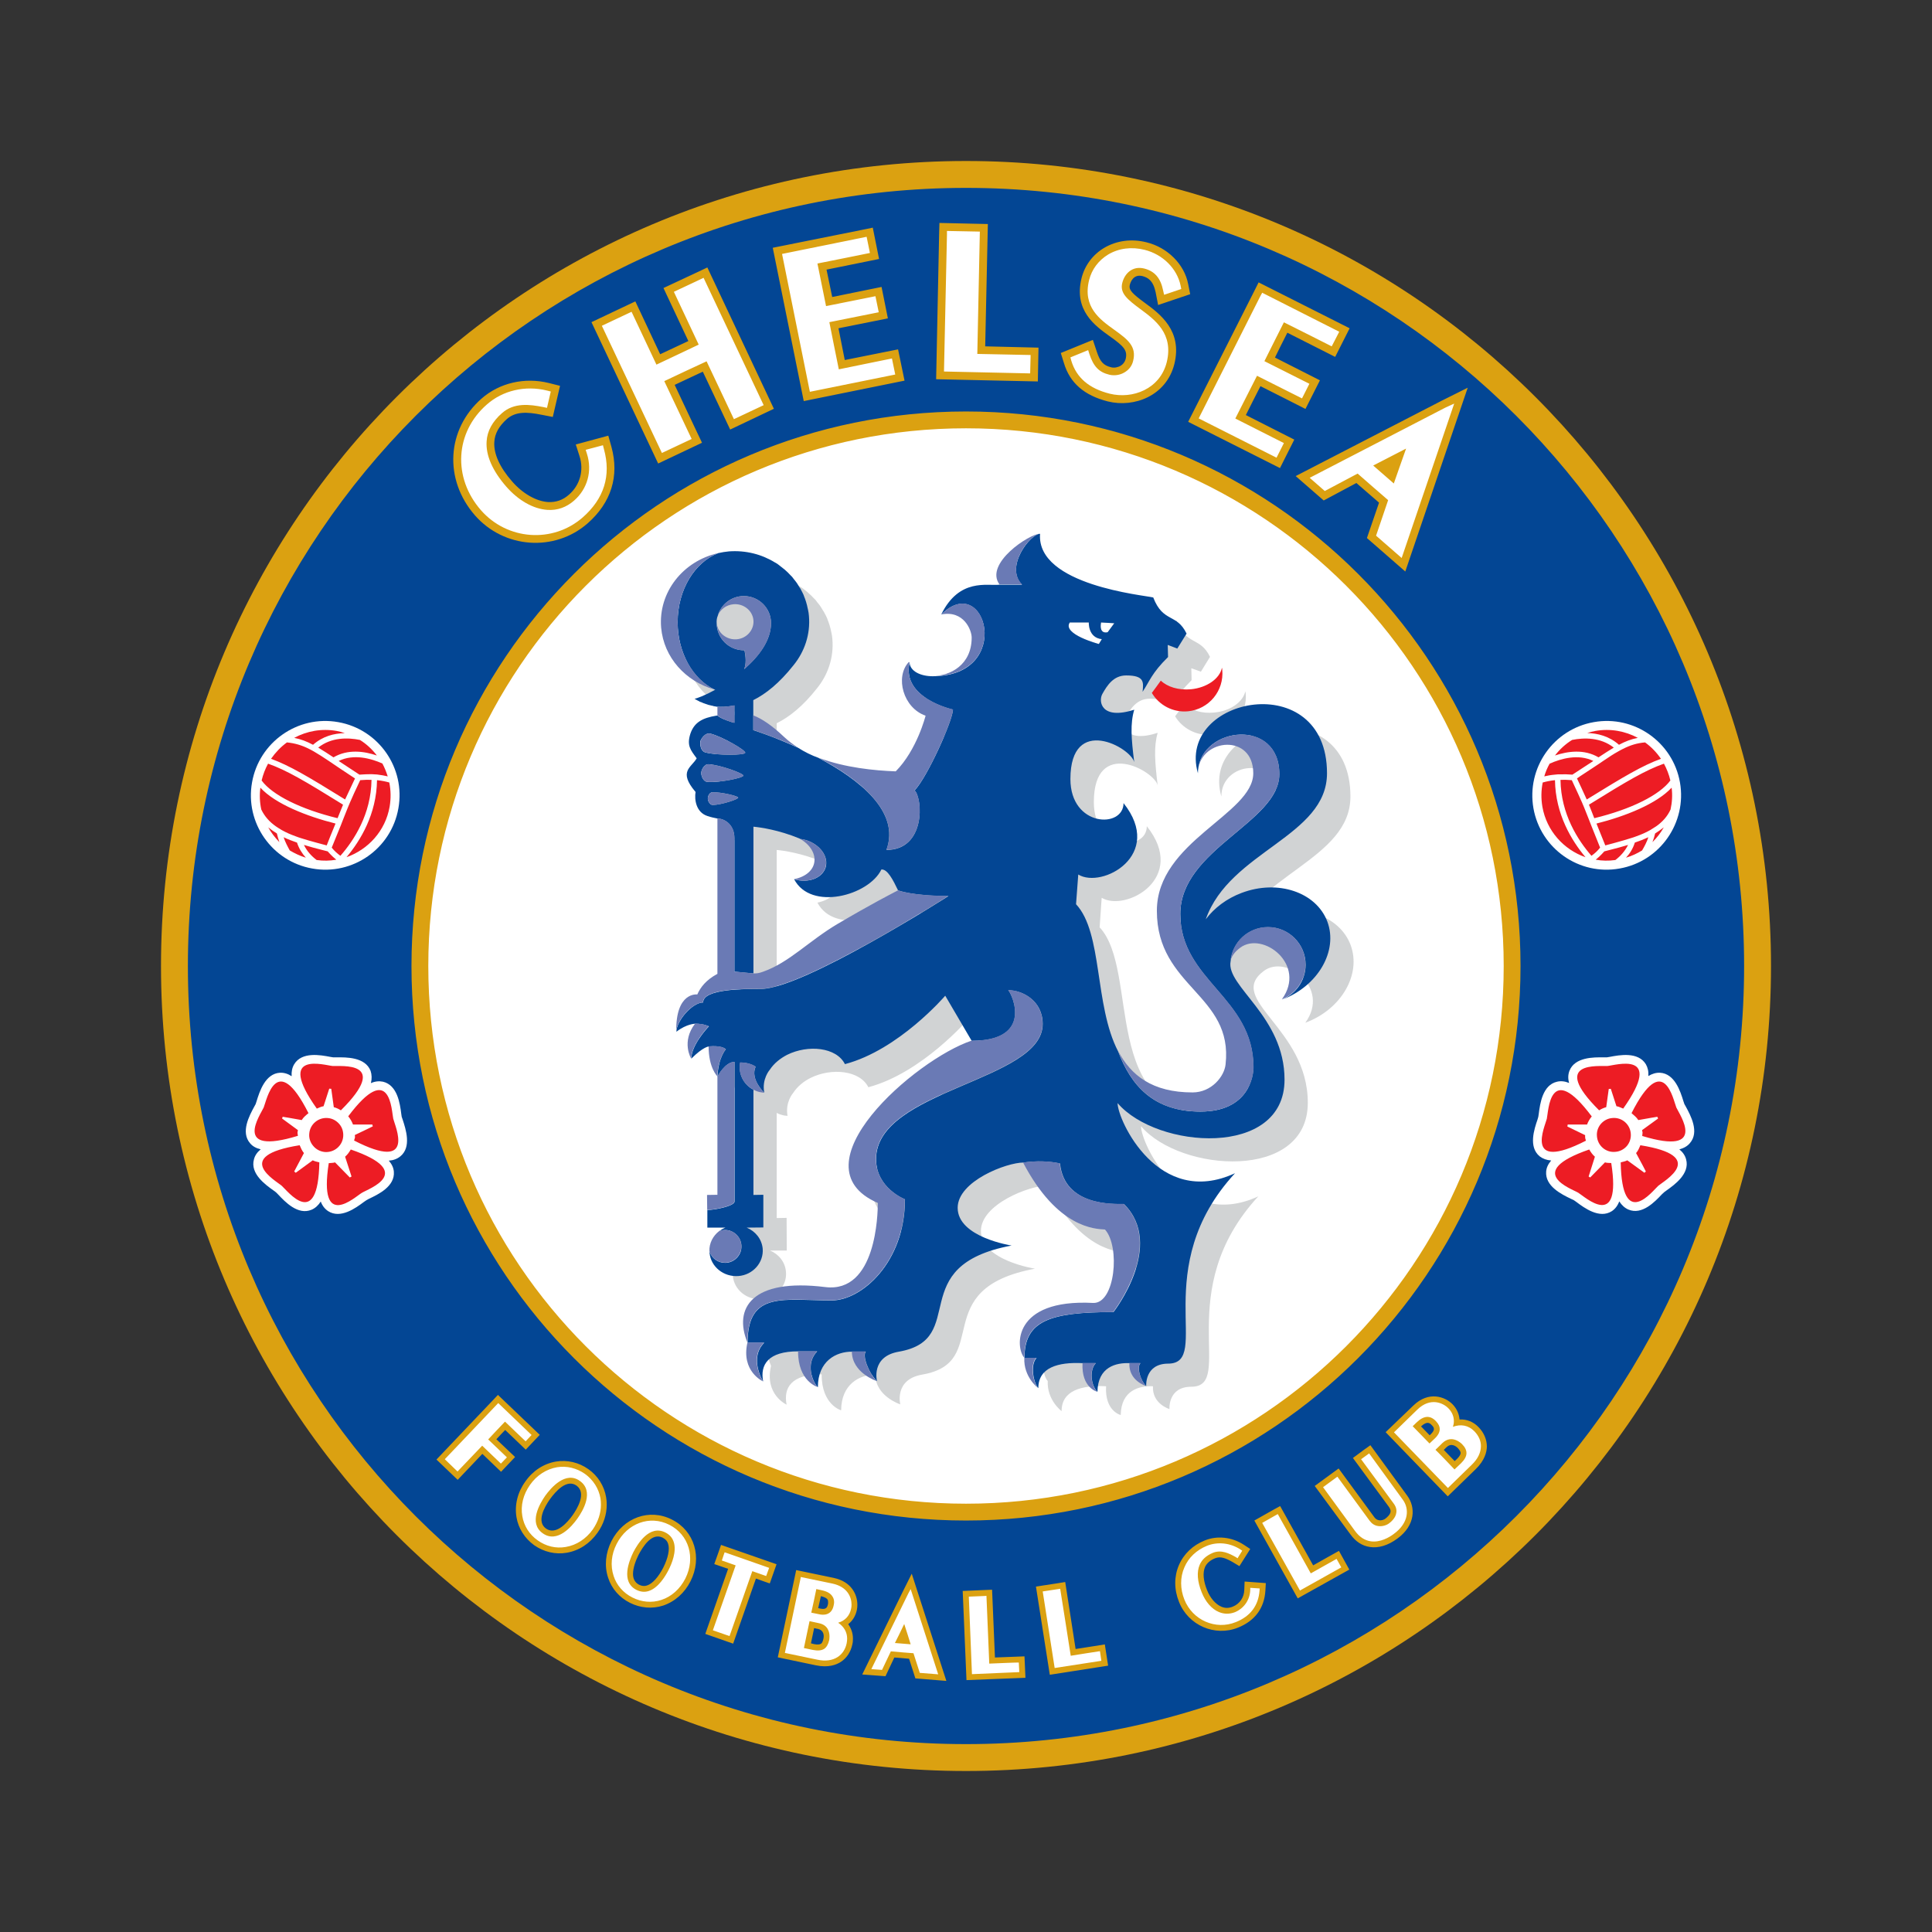 <?xml version="1.0" encoding="UTF-8"?>
<svg xmlns="http://www.w3.org/2000/svg" xmlns:xlink="http://www.w3.org/1999/xlink" width="48px" height="48px" viewBox="0 0 48 48" version="1.1">
<rect x="0" y="0" width="48" height="48" fill="#333333" stroke="none"/>
<g id="surface1">
<path style=" stroke:none;fill-rule:nonzero;fill:rgb(85.882%,63.137%,6.667%);fill-opacity:1;" d="M 44 24 C 44 35.047 35.047 44 24 44 C 12.953 44 4 35.047 4 24 C 4 12.953 12.953 4 24 4 C 35.047 4 44 12.953 44 24 "/>
<path style=" stroke:none;fill-rule:nonzero;fill:rgb(1.176%,27.451%,58.039%);fill-opacity:1;" d="M 16.465 38.203 C 16.199 38.07 15.977 38.414 15.863 38.633 C 15.801 38.758 15.727 38.945 15.727 39.102 C 15.727 39.215 15.766 39.312 15.875 39.371 C 15.945 39.406 16.008 39.414 16.074 39.391 C 16.211 39.348 16.359 39.18 16.48 38.945 C 16.598 38.707 16.645 38.488 16.598 38.352 C 16.578 38.285 16.535 38.242 16.465 38.203 Z M 20.395 39.656 C 20.367 39.773 20.355 39.836 20.328 39.953 C 20.359 39.961 20.379 39.965 20.379 39.965 C 20.539 40 20.555 39.918 20.57 39.859 C 20.574 39.84 20.574 39.82 20.574 39.805 C 20.574 39.777 20.57 39.754 20.559 39.738 C 20.535 39.703 20.477 39.676 20.395 39.656 Z M 13.664 37.246 C 13.523 37.445 13.324 37.805 13.566 37.977 C 13.82 38.156 14.113 37.805 14.227 37.645 C 14.34 37.484 14.578 37.094 14.324 36.91 C 14.082 36.738 13.809 37.047 13.664 37.246 Z M 20.32 40.469 C 20.32 40.469 20.266 40.461 20.227 40.449 C 20.195 40.594 20.176 40.688 20.148 40.828 C 20.188 40.84 20.227 40.848 20.227 40.848 C 20.305 40.863 20.363 40.859 20.395 40.84 C 20.43 40.82 20.449 40.758 20.457 40.715 C 20.461 40.699 20.465 40.68 20.465 40.652 C 20.465 40.586 20.441 40.496 20.32 40.469 Z M 20.32 40.469 "/>
<path style=" stroke:none;fill-rule:nonzero;fill:rgb(1.176%,27.451%,58.039%);fill-opacity:1;" d="M 24 4.668 C 13.32 4.668 4.668 13.32 4.668 24 C 4.668 34.68 13.32 43.332 24 43.332 C 34.68 43.332 43.332 34.676 43.332 24 C 43.332 13.32 34.676 4.668 24 4.668 Z M 36.465 9.633 L 34.914 14.199 L 33.961 13.367 C 33.961 13.367 34.184 12.719 34.262 12.488 C 34.102 12.348 33.863 12.141 33.699 12 C 33.484 12.113 32.887 12.434 32.887 12.434 L 32.191 11.828 L 35.816 9.957 Z M 31.27 7.016 L 33.531 8.156 L 33.172 8.867 C 33.172 8.867 32.301 8.426 31.984 8.266 C 31.875 8.484 31.781 8.664 31.676 8.883 C 31.98 9.039 32.793 9.449 32.793 9.449 L 32.434 10.16 C 32.434 10.16 31.621 9.746 31.316 9.594 C 31.195 9.832 31.07 10.074 30.953 10.312 C 31.273 10.473 32.156 10.922 32.156 10.922 L 31.801 11.629 L 29.52 10.48 L 31.141 7.273 Z M 27.562 8.348 C 27.207 8.094 26.672 7.711 26.871 6.91 C 26.949 6.598 27.148 6.328 27.43 6.16 C 27.738 5.977 28.113 5.926 28.484 6.02 C 29.008 6.148 29.426 6.566 29.52 7.059 L 29.57 7.309 L 28.773 7.578 L 28.711 7.258 C 28.648 6.965 28.516 6.895 28.383 6.859 C 28.156 6.805 28.086 7.012 28.07 7.078 C 28.039 7.203 28.129 7.293 28.441 7.523 C 28.816 7.797 29.383 8.215 29.176 9.047 C 28.977 9.832 28.18 10.137 27.523 9.973 C 26.938 9.824 26.582 9.516 26.434 9.023 L 26.355 8.77 L 27.152 8.445 L 27.25 8.738 C 27.332 8.988 27.414 9.078 27.605 9.125 C 27.68 9.145 27.77 9.129 27.844 9.086 C 27.906 9.047 27.945 8.992 27.965 8.926 C 28.02 8.707 27.926 8.605 27.562 8.348 Z M 23.332 5.832 L 23.34 5.539 L 24.543 5.566 C 24.543 5.566 24.488 8.133 24.477 8.605 C 24.832 8.613 25.801 8.637 25.801 8.637 L 25.785 9.477 L 23.258 9.422 Z M 21.398 5.715 L 21.684 5.656 L 21.84 6.434 C 21.84 6.434 20.887 6.629 20.535 6.699 C 20.586 6.938 20.625 7.137 20.676 7.379 C 21.012 7.309 21.902 7.129 21.902 7.129 L 22.059 7.91 C 22.059 7.91 21.168 8.09 20.832 8.156 C 20.883 8.418 20.938 8.684 20.988 8.945 C 21.34 8.875 22.312 8.68 22.312 8.68 L 22.473 9.457 L 19.969 9.965 L 19.199 6.156 Z M 15.785 7.488 C 15.785 7.488 16.246 8.465 16.402 8.801 C 16.641 8.691 16.867 8.582 17.102 8.473 C 16.945 8.137 16.484 7.156 16.484 7.156 L 17.309 6.77 L 17.574 6.645 L 19.227 10.156 L 18.141 10.672 C 18.141 10.672 17.629 9.586 17.461 9.234 C 17.227 9.344 16.996 9.453 16.762 9.562 C 16.926 9.914 17.441 11 17.441 11 L 16.352 11.516 L 14.695 8.004 Z M 11.965 9.902 C 12.41 9.512 13.035 9.367 13.637 9.516 L 13.914 9.586 L 13.734 10.359 L 13.457 10.305 C 13.086 10.23 12.809 10.223 12.594 10.41 C 12.398 10.586 12.293 10.77 12.281 10.98 C 12.262 11.27 12.414 11.609 12.723 11.961 C 12.984 12.262 13.32 12.453 13.613 12.473 C 13.809 12.484 13.984 12.426 14.137 12.289 C 14.41 12.051 14.512 11.684 14.398 11.332 L 14.305 11.043 L 15.113 10.824 L 15.191 11.102 C 15.391 11.832 15.184 12.488 14.598 13.004 C 13.777 13.719 12.523 13.629 11.801 12.805 C 11.023 11.914 11.094 10.668 11.965 9.902 Z M 12.449 36.566 C 12.449 36.566 12.121 36.254 11.984 36.121 C 11.82 36.293 11.371 36.766 11.371 36.766 L 10.844 36.262 L 12.238 34.797 L 12.371 34.656 L 13.41 35.648 L 13.062 36.016 C 13.062 36.016 12.699 35.668 12.551 35.527 C 12.465 35.617 12.418 35.664 12.332 35.758 C 12.469 35.887 12.797 36.199 12.797 36.199 Z M 14.078 38.578 C 13.801 38.625 13.512 38.559 13.273 38.391 C 13.035 38.219 12.879 37.973 12.832 37.695 C 12.781 37.391 12.859 37.074 13.051 36.809 C 13.238 36.539 13.512 36.363 13.812 36.312 C 14.094 36.266 14.379 36.332 14.617 36.5 C 14.855 36.668 15.012 36.918 15.059 37.199 C 15.07 37.258 15.074 37.32 15.074 37.383 C 15.074 37.625 14.996 37.871 14.844 38.082 C 14.652 38.352 14.383 38.527 14.078 38.578 Z M 17.156 39.285 C 17.008 39.578 16.766 39.793 16.473 39.891 C 16.203 39.977 15.91 39.953 15.648 39.82 C 15.391 39.691 15.195 39.469 15.109 39.199 C 15.012 38.91 15.043 38.586 15.191 38.289 C 15.488 37.703 16.137 37.469 16.695 37.754 C 17.254 38.035 17.453 38.695 17.156 39.285 Z M 19.125 39.34 C 19.125 39.34 18.863 39.25 18.781 39.219 C 18.68 39.508 18.215 40.836 18.215 40.836 L 17.523 40.594 C 17.523 40.594 17.988 39.266 18.09 38.977 C 18.012 38.949 17.746 38.859 17.746 38.859 L 17.852 38.562 L 17.914 38.383 L 19.293 38.863 Z M 21.289 39.996 C 21.258 40.148 21.18 40.27 21.074 40.352 C 21.148 40.457 21.191 40.574 21.191 40.711 C 21.191 40.758 21.188 40.809 21.176 40.855 C 21.137 41.043 21.035 41.195 20.891 41.289 C 20.777 41.363 20.578 41.438 20.273 41.375 L 19.324 41.176 L 19.742 39.195 L 19.781 39.008 L 20.715 39.203 C 21.156 39.297 21.301 39.617 21.301 39.871 C 21.301 39.914 21.297 39.961 21.289 39.996 Z M 22.742 41.699 C 22.742 41.699 22.629 41.348 22.586 41.211 C 22.465 41.199 22.344 41.191 22.219 41.18 C 22.156 41.312 22 41.645 22 41.645 L 21.422 41.602 L 22.438 39.527 L 22.652 39.098 L 23.512 41.762 Z M 24.012 41.742 L 23.918 39.527 L 24.648 39.496 C 24.648 39.496 24.707 40.879 24.719 41.18 C 24.93 41.172 25.453 41.152 25.453 41.152 L 25.477 41.684 Z M 26.082 41.609 L 25.738 39.418 L 26.273 39.336 L 26.465 39.305 C 26.465 39.305 26.676 40.668 26.723 40.969 C 26.934 40.938 27.449 40.855 27.449 40.855 L 27.531 41.383 Z M 31.438 39.523 C 31.41 39.957 31.176 40.27 30.758 40.438 C 30.184 40.668 29.523 40.383 29.293 39.801 C 29.168 39.492 29.168 39.168 29.289 38.887 C 29.41 38.605 29.637 38.391 29.93 38.273 C 30.242 38.145 30.609 38.188 30.902 38.379 L 31.062 38.484 L 30.793 38.91 L 30.629 38.812 C 30.453 38.711 30.324 38.66 30.188 38.715 C 30.062 38.766 29.98 38.84 29.938 38.934 C 29.879 39.074 29.895 39.273 29.988 39.504 C 30.066 39.703 30.199 39.855 30.344 39.918 C 30.434 39.957 30.527 39.957 30.625 39.918 C 30.801 39.848 30.91 39.688 30.914 39.496 L 30.922 39.293 L 31.449 39.332 Z M 32.242 39.711 L 31.164 37.777 L 31.633 37.512 L 31.805 37.418 C 31.805 37.418 32.477 38.625 32.625 38.891 C 32.809 38.785 33.266 38.531 33.266 38.531 L 33.523 38.996 Z M 34.715 38.227 C 34.488 38.395 34.246 38.469 34.031 38.434 C 33.844 38.406 33.68 38.301 33.551 38.121 L 32.664 36.918 L 33.258 36.484 L 34.145 37.695 C 34.176 37.738 34.215 37.762 34.262 37.77 C 34.324 37.781 34.387 37.754 34.414 37.734 C 34.473 37.691 34.539 37.625 34.547 37.562 C 34.551 37.539 34.551 37.504 34.512 37.445 L 33.613 36.223 L 33.887 36.02 L 34.047 35.906 L 34.965 37.164 C 35.168 37.441 35.176 37.891 34.715 38.227 Z M 36.664 36.5 L 35.969 37.176 L 34.426 35.582 L 35.113 34.922 C 35.492 34.551 35.906 34.699 36.09 34.891 C 36.195 35 36.25 35.129 36.262 35.266 C 36.438 35.258 36.605 35.32 36.738 35.461 C 36.871 35.598 36.941 35.77 36.941 35.941 C 36.938 36.074 36.887 36.285 36.664 36.5 Z M 24 37.777 C 16.391 37.777 10.223 31.609 10.223 24 C 10.223 16.391 16.391 10.223 24 10.223 C 31.609 10.223 37.777 16.391 37.777 24 C 37.777 31.609 31.609 37.777 24 37.777 Z M 24 37.777 "/>
<path style=" stroke:none;fill-rule:nonzero;fill:rgb(1.176%,27.451%,58.039%);fill-opacity:1;" d="M 35.938 35.957 C 35.938 35.957 35.898 35.992 35.871 36.023 C 35.973 36.129 36.039 36.195 36.141 36.301 C 36.172 36.27 36.199 36.246 36.199 36.246 C 36.258 36.188 36.289 36.137 36.289 36.102 C 36.289 36.098 36.289 36.098 36.289 36.098 C 36.289 36.059 36.25 36.012 36.219 35.977 C 36.184 35.941 36.062 35.836 35.938 35.957 Z M 35.305 35.438 C 35.391 35.527 35.434 35.57 35.52 35.66 C 35.539 35.641 35.555 35.625 35.555 35.625 C 35.605 35.574 35.625 35.535 35.625 35.504 C 35.625 35.461 35.598 35.434 35.574 35.41 C 35.523 35.355 35.461 35.297 35.305 35.438 Z M 35.305 35.438 "/>
<path style=" stroke:none;fill-rule:nonzero;fill:rgb(100%,100%,100%);fill-opacity:1;" d="M 37.359 24 C 37.359 31.379 31.379 37.359 24 37.359 C 16.621 37.359 10.641 31.379 10.641 24 C 10.641 16.621 16.621 10.641 24 10.641 C 31.379 10.641 37.359 16.621 37.359 24 M 12.547 35.32 C 12.605 35.379 13.059 35.809 13.059 35.809 L 13.207 35.652 L 12.379 34.859 L 12.344 34.895 L 11.051 36.254 L 11.367 36.559 C 11.367 36.559 11.922 35.98 11.98 35.918 C 12.039 35.977 12.445 36.363 12.445 36.363 L 12.594 36.207 C 12.594 36.207 12.188 35.82 12.129 35.762 C 12.18 35.703 12.492 35.379 12.547 35.32 M 14.531 36.617 C 14.738 36.766 14.875 36.98 14.918 37.223 C 14.926 37.273 14.93 37.328 14.93 37.383 C 14.93 37.594 14.859 37.809 14.727 38 C 14.559 38.234 14.32 38.391 14.055 38.434 C 13.812 38.477 13.566 38.418 13.359 38.27 C 13.152 38.125 13.016 37.91 12.977 37.668 C 12.93 37.406 13 37.129 13.168 36.891 C 13.336 36.652 13.574 36.5 13.84 36.453 C 14.078 36.414 14.324 36.473 14.531 36.617 M 14.344 37.73 C 14.484 37.535 14.77 37.051 14.406 36.793 C 14.051 36.539 13.688 36.965 13.547 37.16 C 13.41 37.359 13.125 37.84 13.484 38.094 C 13.844 38.352 14.207 37.922 14.344 37.73 Z M 16.629 37.883 C 17.117 38.129 17.285 38.703 17.027 39.219 C 16.895 39.477 16.684 39.668 16.43 39.75 C 16.195 39.828 15.941 39.805 15.715 39.691 C 15.488 39.578 15.32 39.387 15.246 39.156 C 15.16 38.898 15.188 38.617 15.32 38.359 C 15.582 37.844 16.145 37.637 16.629 37.883 M 15.812 39.5 C 15.914 39.551 16.02 39.562 16.121 39.527 C 16.355 39.449 16.527 39.168 16.609 39.008 C 16.691 38.848 16.816 38.543 16.738 38.309 C 16.703 38.203 16.637 38.129 16.531 38.074 C 16.137 37.875 15.844 38.352 15.734 38.566 C 15.629 38.781 15.418 39.301 15.812 39.5 Z M 17.988 38.609 L 17.934 38.77 C 17.934 38.77 18.207 38.867 18.277 38.891 C 18.246 38.977 17.711 40.504 17.711 40.504 L 18.125 40.648 C 18.125 40.648 18.66 39.121 18.691 39.035 C 18.762 39.059 19.035 39.156 19.035 39.156 L 19.109 38.953 L 18.004 38.566 L 17.988 38.609 M 20.684 39.344 C 21.059 39.426 21.156 39.684 21.156 39.867 C 21.156 39.906 21.152 39.941 21.145 39.969 C 21.109 40.148 20.988 40.27 20.824 40.316 C 20.969 40.414 21.047 40.551 21.047 40.711 C 21.047 40.75 21.043 40.785 21.035 40.828 C 21.004 40.977 20.926 41.094 20.812 41.168 C 20.68 41.254 20.508 41.277 20.305 41.234 L 19.5 41.066 L 19.887 39.227 L 19.895 39.18 L 20.684 39.344 M 20.41 39.508 C 20.41 39.508 20.332 39.492 20.281 39.48 C 20.266 39.555 20.176 39.992 20.156 40.066 C 20.227 40.082 20.348 40.105 20.348 40.105 C 20.461 40.133 20.66 40.133 20.711 39.891 C 20.719 39.859 20.723 39.832 20.723 39.805 C 20.723 39.746 20.707 39.699 20.68 39.66 C 20.633 39.586 20.543 39.535 20.41 39.508 Z M 20.348 40.328 C 20.348 40.328 20.18 40.293 20.113 40.277 C 20.098 40.355 19.988 40.867 19.973 40.945 C 20.051 40.961 20.195 40.992 20.195 40.992 C 20.316 41.016 20.41 41.008 20.477 40.965 C 20.535 40.926 20.578 40.852 20.602 40.746 C 20.602 40.742 20.609 40.707 20.609 40.66 C 20.609 40.551 20.574 40.375 20.348 40.328 Z M 22.566 39.59 L 22.625 39.48 L 23.309 41.598 L 22.852 41.562 C 22.852 41.562 22.711 41.129 22.695 41.074 C 22.641 41.07 22.188 41.035 22.133 41.027 C 22.105 41.082 21.914 41.488 21.914 41.488 L 21.648 41.469 L 22.566 39.59 M 22.465 40.348 C 22.402 40.48 22.277 40.738 22.234 40.82 C 22.324 40.828 22.531 40.844 22.625 40.852 C 22.598 40.762 22.512 40.488 22.465 40.348 Z M 24.578 41.332 C 24.574 41.242 24.508 39.648 24.508 39.648 L 24.461 39.652 L 24.07 39.668 L 24.148 41.594 L 25.324 41.543 L 25.312 41.305 C 25.312 41.301 24.664 41.328 24.578 41.332 M 26.602 41.137 C 26.59 41.047 26.34 39.473 26.34 39.473 L 26.293 39.48 L 25.906 39.539 L 26.203 41.441 L 27.363 41.262 L 27.328 41.023 C 27.328 41.023 26.688 41.121 26.602 41.137 M 31.062 39.5 C 31.055 39.75 30.906 39.961 30.68 40.055 C 30.547 40.105 30.414 40.105 30.285 40.051 C 30.105 39.977 29.949 39.797 29.855 39.559 C 29.746 39.289 29.73 39.055 29.805 38.879 C 29.863 38.742 29.977 38.645 30.137 38.578 C 30.348 38.496 30.539 38.594 30.707 38.688 L 30.746 38.715 L 30.863 38.527 L 30.824 38.5 C 30.57 38.332 30.254 38.297 29.984 38.406 C 29.727 38.512 29.527 38.699 29.426 38.941 C 29.316 39.188 29.32 39.477 29.426 39.742 C 29.629 40.254 30.203 40.504 30.703 40.301 C 31.066 40.156 31.266 39.891 31.293 39.516 L 31.297 39.465 L 31.062 39.449 L 31.062 39.5 M 32.566 39.09 C 32.523 39.008 31.746 37.617 31.746 37.617 L 31.703 37.641 L 31.359 37.836 L 32.297 39.516 L 33.324 38.941 L 33.207 38.73 C 33.207 38.73 32.641 39.047 32.566 39.09 M 34.016 36.109 L 33.973 36.141 L 33.816 36.254 L 34.629 37.359 C 34.684 37.434 34.703 37.512 34.691 37.582 C 34.676 37.715 34.555 37.816 34.504 37.852 C 34.445 37.895 34.34 37.93 34.238 37.914 C 34.152 37.902 34.082 37.855 34.027 37.781 L 33.227 36.688 L 32.871 36.949 L 33.664 38.035 C 33.773 38.184 33.902 38.27 34.055 38.293 C 34.289 38.328 34.516 38.195 34.625 38.113 C 35.012 37.832 35.016 37.477 34.848 37.254 L 34.016 36.109 M 36.633 35.562 C 36.738 35.672 36.797 35.801 36.793 35.938 C 36.789 36.094 36.715 36.25 36.562 36.395 L 35.973 36.969 L 34.633 35.586 L 35.211 35.023 C 35.539 34.703 35.859 34.859 35.984 34.988 C 36.078 35.082 36.121 35.195 36.121 35.309 C 36.121 35.355 36.113 35.402 36.098 35.449 C 36.293 35.375 36.484 35.41 36.633 35.562 M 35.77 35.504 C 35.77 35.441 35.742 35.379 35.676 35.309 C 35.531 35.156 35.371 35.168 35.191 35.344 C 35.191 35.344 35.133 35.398 35.098 35.434 C 35.152 35.488 35.461 35.809 35.516 35.863 C 35.566 35.816 35.656 35.73 35.656 35.73 C 35.707 35.68 35.77 35.602 35.77 35.504 Z M 36.137 36.508 C 36.184 36.465 36.301 36.352 36.301 36.352 C 36.387 36.266 36.434 36.184 36.434 36.102 C 36.434 36.027 36.398 35.953 36.324 35.879 C 36.312 35.867 36.074 35.625 35.836 35.852 C 35.836 35.852 35.715 35.973 35.664 36.02 C 35.723 36.074 36.082 36.449 36.137 36.508 Z M 14.98 11.062 L 14.551 11.176 L 14.582 11.273 C 14.719 11.699 14.598 12.145 14.262 12.438 C 14.07 12.605 13.848 12.684 13.602 12.668 C 13.25 12.645 12.879 12.434 12.578 12.09 C 12.234 11.695 12.066 11.309 12.09 10.965 C 12.105 10.707 12.234 10.473 12.469 10.266 C 12.773 9.996 13.16 10.047 13.496 10.113 L 13.59 10.133 L 13.684 9.727 L 13.59 9.703 C 13.051 9.57 12.492 9.699 12.094 10.051 C 11.305 10.742 11.242 11.867 11.949 12.676 C 12.602 13.422 13.73 13.504 14.473 12.859 C 15.008 12.391 15.188 11.816 15.004 11.156 L 14.98 11.062 M 17.391 6.945 L 16.742 7.25 C 16.742 7.25 17.289 8.41 17.359 8.562 C 17.223 8.629 16.449 8.992 16.309 9.059 C 16.238 8.906 15.691 7.746 15.691 7.746 L 14.953 8.094 L 16.445 11.254 L 17.184 10.906 C 17.184 10.906 16.578 9.625 16.504 9.469 C 16.645 9.402 17.414 9.039 17.555 8.977 C 17.629 9.129 18.234 10.414 18.234 10.414 L 18.973 10.066 L 17.48 6.902 L 17.391 6.945 M 20.84 9.176 C 20.809 9.023 20.633 8.156 20.605 8.004 C 20.766 7.973 21.832 7.758 21.832 7.758 L 21.75 7.359 C 21.75 7.359 20.684 7.574 20.523 7.605 C 20.492 7.457 20.34 6.695 20.309 6.547 C 20.473 6.516 21.613 6.285 21.613 6.285 L 21.531 5.883 L 19.43 6.309 L 20.121 9.734 L 22.242 9.305 L 22.16 8.906 C 22.164 8.906 21.004 9.141 20.84 9.176 M 24.344 5.754 L 23.527 5.738 L 23.527 5.832 L 23.453 9.23 L 25.594 9.277 L 25.605 8.82 C 25.605 8.82 24.445 8.797 24.281 8.793 C 24.285 8.613 24.344 5.754 24.344 5.754 M 28.43 6.672 C 28.688 6.738 28.836 6.91 28.898 7.219 L 28.922 7.324 L 29.348 7.18 L 29.332 7.098 C 29.246 6.676 28.891 6.32 28.438 6.207 C 28.113 6.125 27.793 6.168 27.531 6.324 C 27.293 6.469 27.125 6.691 27.059 6.957 C 26.891 7.625 27.328 7.938 27.676 8.188 C 28.027 8.438 28.242 8.609 28.152 8.969 C 28.117 9.117 28.02 9.203 27.941 9.25 C 27.828 9.32 27.684 9.34 27.559 9.309 C 27.301 9.246 27.168 9.105 27.066 8.797 L 27.035 8.699 L 26.594 8.879 L 26.617 8.965 C 26.746 9.387 27.059 9.652 27.57 9.781 C 28.137 9.922 28.82 9.668 28.988 8.996 C 29.16 8.289 28.699 7.949 28.328 7.676 C 28.012 7.441 27.816 7.285 27.883 7.027 C 27.941 6.797 28.133 6.598 28.43 6.672 M 31.898 8.008 C 32.051 8.082 33.086 8.605 33.086 8.605 L 33.273 8.242 L 31.359 7.273 L 31.312 7.359 L 29.781 10.395 L 31.715 11.371 L 31.898 11.008 C 31.898 11.008 30.844 10.477 30.691 10.398 C 30.762 10.262 31.16 9.473 31.23 9.336 C 31.375 9.41 32.348 9.898 32.348 9.898 L 32.531 9.535 C 32.531 9.535 31.559 9.047 31.414 8.973 C 31.48 8.836 31.832 8.141 31.898 8.008 M 35.906 10.129 L 36.129 10.027 L 34.824 13.863 L 34.188 13.309 C 34.188 13.309 34.453 12.535 34.488 12.426 C 34.406 12.355 33.812 11.84 33.73 11.766 C 33.629 11.82 32.914 12.199 32.914 12.199 L 32.539 11.871 L 35.906 10.129 M 34.629 12.012 C 34.688 11.844 34.84 11.406 34.934 11.145 C 34.684 11.273 34.277 11.484 34.117 11.566 C 34.246 11.68 34.5 11.898 34.629 12.012 Z M 10.004 27.816 L 9.98 27.746 L 9.969 27.672 C 9.938 27.422 9.875 26.961 9.516 26.875 C 9.422 26.855 9.32 26.863 9.215 26.91 C 9.242 26.801 9.238 26.699 9.207 26.605 C 9.074 26.262 8.605 26.266 8.355 26.27 L 8.281 26.27 L 8.207 26.258 C 7.961 26.211 7.5 26.125 7.309 26.441 C 7.258 26.527 7.238 26.625 7.246 26.738 C 7.152 26.676 7.055 26.648 6.957 26.652 C 6.59 26.672 6.449 27.117 6.375 27.359 L 6.352 27.43 L 6.316 27.496 C 6.195 27.719 5.973 28.129 6.215 28.406 C 6.277 28.48 6.363 28.527 6.477 28.555 C 6.387 28.629 6.332 28.711 6.309 28.805 C 6.211 29.16 6.594 29.434 6.797 29.578 L 6.855 29.621 L 6.91 29.676 C 7.082 29.859 7.402 30.199 7.742 30.055 C 7.832 30.016 7.906 29.949 7.969 29.852 C 8.008 29.957 8.07 30.035 8.152 30.09 C 8.461 30.289 8.84 30.012 9.039 29.863 L 9.102 29.82 L 9.164 29.785 C 9.395 29.676 9.816 29.477 9.785 29.109 C 9.777 29.012 9.734 28.922 9.66 28.836 C 9.773 28.828 9.867 28.793 9.945 28.73 C 10.23 28.5 10.082 28.055 10.004 27.816 M 41.883 27.492 L 41.848 27.43 L 41.824 27.359 C 41.75 27.117 41.609 26.672 41.242 26.652 C 41.145 26.648 41.047 26.676 40.953 26.734 C 40.961 26.621 40.938 26.523 40.891 26.441 C 40.699 26.125 40.238 26.211 39.992 26.258 L 39.918 26.27 L 39.844 26.27 C 39.594 26.266 39.125 26.262 38.992 26.605 C 38.957 26.699 38.953 26.797 38.984 26.906 C 38.879 26.863 38.781 26.852 38.684 26.875 C 38.324 26.957 38.262 27.422 38.23 27.672 L 38.219 27.746 L 38.199 27.816 C 38.117 28.055 37.969 28.496 38.254 28.73 C 38.332 28.789 38.426 28.824 38.539 28.832 C 38.465 28.918 38.422 29.008 38.414 29.105 C 38.383 29.473 38.805 29.676 39.031 29.785 L 39.098 29.816 L 39.16 29.859 C 39.363 30.012 39.738 30.289 40.047 30.09 C 40.129 30.035 40.191 29.953 40.23 29.848 C 40.293 29.945 40.367 30.012 40.457 30.051 C 40.797 30.195 41.117 29.855 41.289 29.672 L 41.344 29.621 L 41.402 29.578 C 41.605 29.434 41.988 29.16 41.891 28.805 C 41.867 28.711 41.812 28.629 41.723 28.555 C 41.832 28.527 41.922 28.477 41.984 28.402 C 42.227 28.125 42.004 27.715 41.883 27.492 M 8.402 17.941 C 7.398 17.762 6.438 18.438 6.262 19.438 C 6.082 20.441 6.758 21.402 7.758 21.578 C 8.762 21.758 9.723 21.086 9.898 20.082 C 10.078 19.078 9.406 18.117 8.402 17.941 M 38.098 20.082 C 38.277 21.086 39.234 21.758 40.238 21.578 C 41.242 21.402 41.914 20.441 41.738 19.438 C 41.562 18.438 40.602 17.762 39.598 17.941 C 38.594 18.117 37.922 19.078 38.098 20.082 "/>
<path style=" stroke:none;fill-rule:nonzero;fill:rgb(81.961%,82.745%,83.137%);fill-opacity:1;" d="M 29.195 17.797 C 29.379 18.098 29.723 18.285 30.098 18.254 C 30.613 18.203 30.996 17.742 30.949 17.227 C 30.945 17.207 30.941 17.188 30.941 17.172 C 30.883 17.441 30.566 17.668 30.164 17.703 C 29.859 17.734 29.586 17.645 29.422 17.492 C 29.344 17.598 29.266 17.703 29.195 17.797 Z M 29.195 17.797 "/>
<path style=" stroke:none;fill-rule:nonzero;fill:rgb(81.961%,82.745%,83.137%);fill-opacity:1;" d="M 33.555 23.477 C 33.277 22.742 32.328 22.426 31.43 22.766 C 31.055 22.906 30.746 23.141 30.539 23.422 C 31.133 21.727 33.551 21.367 33.551 19.789 C 33.551 17.148 29.797 17.887 30.344 19.789 C 30.344 18.926 31.719 18.77 31.719 19.789 C 31.719 20.812 29.324 21.48 29.324 23.207 C 29.324 25.109 31.227 25.285 31.031 27.027 C 31 27.324 30.68 27.719 30.211 27.719 C 27.297 27.719 28.336 24.133 27.32 23.039 L 27.371 22.305 C 27.961 22.664 29.523 21.82 28.492 20.527 C 28.492 21.164 27.176 21.129 27.176 19.93 C 27.176 18.309 28.688 19.156 28.762 19.512 C 28.691 18.922 28.664 18.547 28.762 18.207 C 27.941 18.473 27.867 18 27.969 17.816 C 28.09 17.605 28.246 17.359 28.566 17.359 C 28.738 17.359 28.84 17.383 28.902 17.426 C 29.004 17.492 29.078 17.336 29.062 17.484 C 29.148 17.352 29.113 17.516 29.199 17.383 C 29.285 17.25 29.402 17.102 29.605 16.898 L 29.598 16.602 L 29.836 16.688 L 30.062 16.32 C 29.816 15.809 29.48 16.055 29.234 15.422 C 29.027 15.367 25.816 15.715 25.91 14.434 C 25.648 14.434 25.027 14.578 25.414 15.102 C 25.113 15.137 24.898 14.797 24.449 15.715 C 25.012 15.609 24.723 16.238 24.723 16.414 C 24.723 17.578 23.176 17.559 23.176 17.016 C 22.805 17.375 23.016 18.168 23.578 18.363 C 23.578 18.363 23.363 19.211 22.836 19.746 C 22.051 19.715 20.793 19.578 20.066 18.891 C 19.754 18.598 19.508 18.438 19.297 18.352 L 19.297 17.969 C 19.605 17.816 19.945 17.551 20.297 17.102 C 20.57 16.766 20.719 16.336 20.68 15.879 C 20.676 15.824 20.668 15.77 20.656 15.719 C 20.652 15.699 20.648 15.684 20.645 15.668 C 20.637 15.629 20.629 15.594 20.617 15.559 C 20.613 15.539 20.609 15.523 20.602 15.508 C 20.59 15.469 20.578 15.434 20.562 15.398 C 20.559 15.387 20.555 15.371 20.547 15.355 C 20.527 15.309 20.504 15.266 20.48 15.223 C 20.473 15.203 20.461 15.188 20.449 15.172 C 20.434 15.145 20.418 15.117 20.402 15.094 C 20.387 15.07 20.375 15.051 20.359 15.031 C 20.344 15.012 20.328 14.988 20.312 14.973 C 20.297 14.949 20.277 14.93 20.262 14.906 C 20.25 14.895 20.234 14.879 20.223 14.867 C 20.176 14.816 20.129 14.77 20.074 14.723 C 20.07 14.719 20.066 14.715 20.062 14.711 C 20.031 14.688 20.004 14.664 19.973 14.641 C 19.965 14.633 19.957 14.629 19.949 14.621 C 19.914 14.598 19.883 14.578 19.848 14.555 C 19.848 14.555 19.844 14.555 19.844 14.551 C 19.512 14.352 19.113 14.242 18.691 14.277 C 17.68 14.359 16.926 15.207 17.012 16.172 C 17.078 16.922 17.633 17.52 18.352 17.711 C 18.098 17.852 17.887 17.934 17.836 17.934 C 17.844 17.938 17.855 17.945 17.867 17.953 C 17.871 17.953 17.871 17.957 17.879 17.957 C 17.887 17.965 17.898 17.973 17.91 17.977 C 17.914 17.98 17.918 17.98 17.918 17.98 C 17.934 17.988 17.953 18 17.973 18.008 C 17.973 18.008 17.977 18.012 17.98 18.012 C 17.996 18.02 18.016 18.027 18.031 18.035 C 18.035 18.035 18.043 18.039 18.047 18.039 C 18.094 18.059 18.141 18.074 18.195 18.094 C 18.203 18.094 18.211 18.098 18.219 18.098 C 18.242 18.105 18.262 18.109 18.285 18.113 C 18.293 18.113 18.301 18.117 18.309 18.117 C 18.34 18.125 18.367 18.129 18.398 18.133 C 18.402 18.133 18.402 18.133 18.406 18.133 L 18.406 18.352 C 18.395 18.355 18.387 18.355 18.375 18.355 C 18.047 18.41 17.832 18.512 17.734 18.805 C 17.637 19.102 17.738 19.207 17.891 19.414 C 17.762 19.648 17.418 19.734 17.863 20.25 C 17.832 20.441 17.875 20.754 18.156 20.848 C 18.25 20.879 18.324 20.895 18.406 20.91 L 18.406 24.773 C 18.125 24.922 17.984 25.109 17.91 25.281 C 17.91 25.281 17.684 24.777 17.695 25.777 C 17.953 25.574 17.852 26.008 17.852 26.008 C 17.504 26.461 17.949 26.438 17.949 26.438 C 18.25 26.137 18.188 26.574 18.188 26.574 C 18.188 27.109 18.406 27.316 18.406 27.32 L 18.406 30.262 L 18.152 30.262 L 18.152 31.074 L 18.602 31.074 C 18.352 31.176 18.184 31.426 18.207 31.699 C 18.238 32.047 18.559 32.305 18.922 32.277 C 19.285 32.246 19.559 31.945 19.527 31.598 C 19.508 31.355 19.348 31.16 19.133 31.07 L 19.547 31.07 L 19.543 30.258 L 19.297 30.262 L 19.297 27.648 C 19.348 27.68 19.402 27.695 19.465 27.711 C 19.488 27.715 19.512 27.719 19.535 27.719 C 19.547 27.723 19.559 27.723 19.566 27.723 C 19.504 27.379 19.707 27.152 19.707 27.152 C 19.812 26.992 19.965 26.867 20.137 26.781 C 20.656 26.523 21.363 26.59 21.574 27.012 C 22.914 26.656 24.062 25.312 24.062 25.312 L 24.723 26.434 C 23.324 26.902 20.281 29.547 22.395 30.465 C 22.395 30.73 22.355 32.711 21.09 32.551 C 19.262 32.328 18.805 33.082 19.156 33.934 C 18.988 34.648 19.543 34.898 19.543 34.898 C 19.461 34.484 19.656 34.141 20.414 34.145 C 20.41 34.902 20.898 35.039 20.898 35.039 C 20.902 34.391 21.352 34.152 21.75 34.152 C 21.746 34.688 22.367 34.891 22.367 34.891 C 22.367 34.891 22.211 34.273 22.91 34.152 C 24.684 33.844 23.02 32.02 25.715 31.52 C 25.715 31.52 24.371 31.316 24.371 30.582 C 24.371 29.914 25.586 29.457 26.004 29.457 C 26.863 31.098 27.793 31.109 28.039 31.121 C 28.418 31.547 28.289 32.977 27.742 32.949 C 25.734 32.84 25.809 34.062 26.031 34.312 C 26.008 34.785 26.375 35.059 26.375 35.059 C 26.375 34.551 26.859 34.41 27.48 34.441 C 27.445 35.062 27.844 35.156 27.844 35.156 C 27.855 34.531 28.316 34.426 28.645 34.441 C 28.621 34.879 29.055 35.008 29.055 35.008 C 29.055 35.008 29.012 34.453 29.598 34.453 C 30.707 34.453 29.094 32.074 31.262 29.723 C 29.359 30.602 28.348 28.402 28.348 27.98 C 29.324 29.125 32.492 29.352 32.492 27.398 C 32.492 25.531 30.441 24.836 31.402 24.121 C 31.961 23.703 33.059 24.543 32.43 25.41 C 33.328 25.078 33.828 24.207 33.555 23.477 Z M 21.395 23.535 C 20.676 23.957 20.195 24.488 19.543 24.723 C 19.441 24.758 19.363 24.766 19.297 24.762 L 19.297 21.117 C 19.469 21.133 19.918 21.195 20.441 21.414 C 20.965 21.695 20.965 22.285 20.309 22.426 C 20.723 23.219 22.16 22.828 22.473 22.184 C 22.629 22.168 22.762 22.441 22.891 22.703 C 22.688 22.809 22.277 23.016 21.395 23.535 Z M 27.684 15.484 L 27.52 15.707 C 27.52 15.707 27.301 15.777 27.355 15.465 Z M 26.578 15.465 L 27.051 15.465 C 27.051 15.465 27.031 15.844 27.375 15.879 L 27.301 16 C 27.301 16 26.383 15.758 26.578 15.465 Z M 26.578 15.465 "/>
<path style=" stroke:none;fill-rule:nonzero;fill:rgb(1.176%,27.451%,58.039%);fill-opacity:1;" d="M 17.867 30.586 Z M 31.848 24.828 Z M 32.977 22.895 C 32.699 22.164 31.746 21.844 30.848 22.184 C 30.473 22.324 30.164 22.562 29.957 22.84 C 30.551 21.145 32.969 20.785 32.969 19.211 C 32.969 16.566 29.215 17.309 29.762 19.211 C 29.762 19.184 29.766 19.152 29.766 19.129 C 29.863 18.051 31.785 17.832 31.785 19.234 C 31.785 20.43 29.324 21.094 29.324 22.707 C 29.324 24.363 31.141 24.777 31.141 26.52 C 31.141 26.727 31.031 27.617 29.824 27.617 C 28.656 27.617 28.098 26.969 27.777 26.117 C 27.184 24.969 27.402 23.18 26.734 22.465 L 26.789 21.727 C 27.379 22.09 28.938 21.242 27.914 19.953 C 27.914 20.59 26.594 20.551 26.594 19.355 C 26.594 17.734 28.105 18.578 28.18 18.938 C 28.105 18.348 28.078 17.973 28.18 17.633 C 27.359 17.895 27.285 17.426 27.387 17.242 C 27.508 17.027 27.664 16.781 27.98 16.781 C 28.441 16.781 28.41 16.953 28.387 17.188 C 28.562 16.926 28.613 16.723 29.02 16.324 L 29.012 16.023 L 29.25 16.113 L 29.48 15.742 C 29.234 15.23 28.898 15.48 28.652 14.844 C 28.445 14.789 25.746 14.543 25.84 13.262 C 25.602 13.262 24.953 14.086 25.391 14.527 C 25.391 14.527 25.043 14.527 24.832 14.527 C 24.531 14.562 23.832 14.352 23.383 15.27 C 24.488 14.164 25.207 16.801 23.172 16.801 C 22.871 16.801 22.613 16.676 22.598 16.465 C 22.395 17.352 23.676 17.629 23.676 17.629 C 23.676 17.895 23.031 19.324 22.723 19.637 C 22.93 19.848 22.996 21.117 22.023 21.117 C 22.375 20.168 21.344 19.363 20.34 18.832 C 20.344 18.832 20.344 18.832 20.344 18.832 C 20.16 18.766 19.988 18.68 19.828 18.578 C 19.215 18.297 18.715 18.141 18.715 18.141 L 18.715 17.395 C 19.023 17.242 19.359 16.977 19.715 16.527 C 19.988 16.191 20.137 15.762 20.098 15.305 C 20.094 15.25 20.086 15.195 20.074 15.145 C 20.07 15.125 20.066 15.109 20.062 15.094 C 20.055 15.059 20.047 15.02 20.035 14.984 C 20.031 14.969 20.027 14.949 20.02 14.934 C 20.008 14.895 19.996 14.859 19.98 14.824 C 19.977 14.812 19.969 14.797 19.965 14.781 C 19.945 14.738 19.922 14.691 19.898 14.648 C 19.891 14.629 19.879 14.613 19.867 14.598 C 19.852 14.57 19.836 14.543 19.82 14.52 C 19.805 14.496 19.793 14.477 19.777 14.457 C 19.762 14.438 19.746 14.414 19.73 14.398 C 19.715 14.375 19.695 14.352 19.68 14.332 C 19.664 14.316 19.652 14.305 19.641 14.293 C 19.594 14.242 19.547 14.195 19.492 14.148 C 19.488 14.145 19.484 14.141 19.477 14.137 C 19.449 14.113 19.418 14.09 19.387 14.066 C 19.379 14.062 19.371 14.055 19.363 14.047 C 19.332 14.02 19.301 14 19.266 13.98 C 19.262 13.977 19.262 13.977 19.258 13.977 C 18.93 13.773 18.531 13.668 18.109 13.699 C 18.02 13.707 17.93 13.723 17.844 13.742 C 17.262 13.969 16.836 14.648 16.836 15.457 C 16.836 16.219 17.215 16.871 17.746 17.129 C 17.754 17.133 17.762 17.133 17.77 17.137 C 17.516 17.277 17.301 17.359 17.254 17.359 C 17.262 17.363 17.273 17.367 17.285 17.379 C 17.285 17.379 17.289 17.379 17.293 17.383 C 17.305 17.387 17.312 17.395 17.328 17.402 C 17.328 17.402 17.332 17.402 17.336 17.406 C 17.352 17.414 17.371 17.422 17.387 17.434 C 17.391 17.434 17.395 17.434 17.398 17.438 C 17.414 17.441 17.43 17.449 17.449 17.457 C 17.453 17.461 17.461 17.461 17.465 17.465 C 17.512 17.48 17.559 17.5 17.613 17.516 C 17.621 17.516 17.629 17.52 17.637 17.52 C 17.656 17.527 17.68 17.531 17.703 17.535 C 17.711 17.539 17.719 17.539 17.727 17.543 C 17.758 17.547 17.785 17.555 17.816 17.559 C 17.82 17.559 17.824 17.559 17.824 17.559 C 18.02 17.574 18.246 17.527 18.246 17.527 L 18.246 17.957 C 18.211 17.957 17.91 17.859 17.824 17.777 C 17.816 17.777 17.805 17.781 17.793 17.781 C 17.465 17.836 17.25 17.938 17.152 18.23 C 17.059 18.523 17.156 18.633 17.309 18.84 C 17.18 19.07 16.84 19.16 17.281 19.676 C 17.25 19.867 17.293 20.18 17.574 20.273 C 17.668 20.305 17.746 20.32 17.824 20.336 C 17.992 20.336 18.246 20.477 18.246 20.824 L 18.246 24.141 C 18.402 24.152 18.566 24.172 18.719 24.184 L 18.719 20.539 C 18.891 20.555 19.34 20.617 19.863 20.832 C 19.871 20.836 19.875 20.84 19.883 20.844 L 19.879 20.844 C 19.93 20.848 19.977 20.859 20.023 20.871 C 20.375 20.98 20.594 21.285 20.512 21.551 C 20.43 21.82 20.078 21.949 19.73 21.844 C 20.145 22.641 21.586 22.25 21.898 21.602 C 22.051 21.59 22.188 21.863 22.312 22.121 C 22.312 22.121 22.676 22.262 23.566 22.262 C 23.566 22.262 19.953 24.57 18.906 24.57 C 18.461 24.57 17.469 24.57 17.469 24.906 C 17.199 24.906 16.805 25.367 16.805 25.633 C 17.062 25.434 17.273 25.434 17.273 25.434 C 17.492 25.434 17.613 25.5 17.613 25.5 C 17.535 25.578 17.176 25.984 17.176 26.301 C 17.477 26 17.609 26 17.609 26 C 17.609 26 17.926 25.961 18.035 26.07 C 17.961 26.148 17.828 26.422 17.828 26.746 C 17.828 26.746 18.016 26.383 18.25 26.383 L 18.25 29.852 C 18.25 29.961 17.77 30.062 17.574 30.062 L 17.574 30.5 L 18.023 30.5 C 17.969 30.52 17.918 30.551 17.871 30.586 C 17.918 30.57 17.965 30.559 18.016 30.559 C 18.238 30.559 18.422 30.742 18.422 30.969 C 18.422 31.191 18.238 31.375 18.016 31.375 C 17.832 31.375 17.68 31.258 17.629 31.09 L 17.629 31.129 C 17.66 31.473 17.98 31.73 18.344 31.703 C 18.707 31.676 18.977 31.367 18.949 31.023 C 18.926 30.785 18.77 30.59 18.551 30.5 L 18.965 30.496 L 18.965 29.684 L 18.719 29.688 L 18.719 27.074 C 18.477 26.949 18.336 26.68 18.391 26.398 C 18.543 26.398 18.684 26.438 18.773 26.504 C 18.633 26.816 18.988 27.148 18.988 27.148 C 18.922 26.805 19.125 26.578 19.125 26.578 C 19.23 26.418 19.383 26.297 19.555 26.207 C 20.074 25.949 20.781 26.016 20.992 26.438 C 22.332 26.086 23.484 24.738 23.484 24.738 L 24.141 25.859 C 25.688 25.859 25.148 24.703 25.051 24.602 C 25.406 24.602 25.906 24.863 25.906 25.441 C 25.906 26.867 21.766 27.066 21.766 28.797 C 21.766 29.52 22.484 29.797 22.484 29.797 C 22.484 31.371 21.402 32.309 20.664 32.309 C 19.48 32.309 18.574 32.066 18.574 33.359 L 18.988 33.359 C 18.598 33.75 18.961 34.324 18.961 34.324 C 18.879 33.91 19.078 33.57 19.836 33.574 L 20.305 33.574 C 20.008 33.871 20.18 34.328 20.32 34.465 C 20.32 33.816 20.77 33.578 21.172 33.582 C 21.316 33.582 21.512 33.582 21.512 33.582 C 21.422 33.672 21.57 34.098 21.789 34.316 C 21.789 34.316 21.629 33.703 22.332 33.582 C 24.102 33.273 22.438 31.449 25.133 30.945 C 25.133 30.945 23.793 30.742 23.793 30.008 C 23.793 29.344 25.008 28.883 25.426 28.883 C 25.754 28.836 26.066 28.848 26.336 28.906 C 26.445 29.965 27.66 29.914 27.926 29.914 C 28.957 30.945 27.664 32.598 27.664 32.598 C 26.082 32.598 25.453 32.816 25.453 33.738 L 25.754 33.738 C 25.586 33.906 25.68 34.371 25.797 34.488 C 25.797 33.977 26.281 33.836 26.902 33.867 L 27.227 33.867 C 27.066 34.027 27.098 34.414 27.266 34.582 C 27.273 33.957 27.734 33.852 28.066 33.867 L 28.336 33.867 C 28.234 33.973 28.336 34.297 28.477 34.438 C 28.477 34.438 28.434 33.883 29.02 33.879 C 30.129 33.879 28.516 31.5 30.684 29.148 C 28.781 30.031 27.766 27.828 27.766 27.406 C 28.746 28.551 31.914 28.777 31.914 26.824 C 31.914 25.246 30.453 24.508 30.574 23.883 C 30.617 23.406 31.016 23.035 31.504 23.035 C 32.02 23.035 32.438 23.453 32.438 23.969 C 32.438 24.359 32.195 24.695 31.852 24.836 C 32.746 24.5 33.25 23.625 32.977 22.895 Z M 17.715 20 C 17.629 20.004 17.586 19.887 17.586 19.848 C 17.582 19.805 17.613 19.684 17.703 19.684 C 17.914 19.676 18.34 19.777 18.34 19.816 C 18.344 19.859 17.93 19.992 17.715 20 Z M 17.578 19.426 C 17.457 19.418 17.418 19.254 17.422 19.195 C 17.426 19.137 17.488 18.977 17.613 18.988 C 17.906 19.008 18.473 19.215 18.469 19.27 C 18.465 19.328 17.871 19.449 17.578 19.426 Z M 17.527 18.695 C 17.398 18.66 17.387 18.473 17.402 18.41 C 17.422 18.352 17.52 18.195 17.652 18.227 C 17.961 18.309 18.531 18.641 18.516 18.703 C 18.5 18.766 17.84 18.773 17.527 18.695 Z M 18.488 16.625 C 18.543 16.496 18.531 16.32 18.496 16.156 C 18.492 16.156 18.488 16.156 18.48 16.156 C 18.109 16.156 17.805 15.855 17.805 15.48 C 17.801 15.418 17.809 15.355 17.832 15.301 C 17.84 15.281 17.848 15.262 17.855 15.242 C 17.848 15.262 17.84 15.277 17.832 15.297 C 17.832 15.297 17.832 15.301 17.832 15.301 C 17.832 15.301 17.832 15.297 17.832 15.297 C 17.914 15.016 18.172 14.809 18.48 14.809 C 18.852 14.809 19.156 15.109 19.156 15.48 C 19.156 15.914 18.852 16.309 18.488 16.625 Z M 27.684 15.484 L 27.52 15.707 C 27.52 15.707 27.301 15.777 27.355 15.465 Z M 26.578 15.465 L 27.051 15.465 C 27.051 15.465 27.031 15.844 27.375 15.879 L 27.301 16 C 27.301 16 26.383 15.758 26.578 15.465 Z M 26.578 15.465 "/>
<path style=" stroke:none;fill-rule:nonzero;fill:rgb(41.569%,47.843%,70.98%);fill-opacity:1;" d="M 18.516 18.703 C 18.531 18.641 17.961 18.309 17.652 18.227 C 17.52 18.195 17.422 18.352 17.406 18.41 C 17.391 18.473 17.398 18.66 17.531 18.695 C 17.84 18.773 18.5 18.766 18.516 18.703 M 18.469 19.27 C 18.473 19.215 17.906 19.008 17.613 18.988 C 17.488 18.977 17.426 19.137 17.422 19.195 C 17.418 19.254 17.457 19.418 17.578 19.426 C 17.871 19.449 18.465 19.328 18.469 19.27 Z M 17.824 17.559 L 17.824 17.773 C 17.906 17.859 18.211 17.957 18.246 17.957 L 18.246 17.523 C 18.246 17.523 18.016 17.574 17.824 17.559 Z M 17.703 19.684 C 17.613 19.688 17.582 19.805 17.586 19.848 C 17.586 19.887 17.629 20.004 17.715 20 C 17.93 19.992 18.344 19.859 18.34 19.816 C 18.34 19.777 17.914 19.676 17.703 19.684 Z M 17.27 25.43 C 16.918 25.887 17.172 26.301 17.172 26.301 C 17.172 25.984 17.531 25.574 17.609 25.496 C 17.609 25.496 17.488 25.43 17.27 25.43 Z M 18.387 26.395 C 18.332 26.676 18.473 26.945 18.715 27.07 C 18.766 27.098 18.82 27.121 18.879 27.133 C 18.902 27.137 18.93 27.141 18.953 27.145 C 18.965 27.145 18.973 27.145 18.984 27.145 C 18.984 27.145 18.629 26.812 18.773 26.496 C 18.68 26.434 18.539 26.395 18.387 26.395 Z M 17.746 17.129 C 17.215 16.867 16.836 16.219 16.836 15.457 C 16.836 14.648 17.262 13.965 17.844 13.742 C 16.969 13.938 16.352 14.715 16.426 15.594 C 16.492 16.336 17.035 16.93 17.746 17.129 Z M 23.387 15.266 C 23.949 15.156 24.141 15.66 24.141 15.84 C 24.141 16.52 23.609 16.793 23.172 16.797 C 25.207 16.793 24.488 14.16 23.387 15.266 Z M 22.023 21.113 C 22.996 21.113 22.934 19.844 22.723 19.633 C 23.035 19.32 23.676 17.887 23.676 17.625 C 23.676 17.625 22.391 17.348 22.598 16.457 C 22.598 16.453 22.598 16.453 22.598 16.453 L 22.578 16.449 C 22.23 16.82 22.441 17.59 22.996 17.781 C 22.996 17.781 22.785 18.629 22.254 19.164 C 21.73 19.145 20.992 19.074 20.344 18.828 C 21.344 19.359 22.375 20.164 22.023 21.113 Z M 18.227 15.012 C 18.477 14.992 18.699 15.172 18.719 15.41 C 18.738 15.648 18.555 15.863 18.301 15.883 C 18.051 15.902 17.828 15.723 17.809 15.484 C 17.809 15.855 18.109 16.156 18.48 16.156 C 18.488 16.156 18.492 16.156 18.5 16.156 C 18.531 16.324 18.543 16.496 18.488 16.629 C 18.855 16.309 19.156 15.914 19.156 15.484 C 19.156 15.109 18.855 14.809 18.48 14.809 C 18.172 14.809 17.91 15.02 17.832 15.301 C 17.891 15.145 18.039 15.027 18.227 15.012 Z M 25.395 14.52 C 24.953 14.078 25.602 13.258 25.844 13.258 C 25.582 13.258 24.449 14 24.832 14.52 C 25.047 14.52 25.395 14.52 25.395 14.52 Z M 19.727 21.844 C 20.074 21.949 20.426 21.82 20.508 21.551 C 20.59 21.281 20.371 20.98 20.02 20.871 C 19.973 20.859 19.926 20.848 19.875 20.84 C 20.383 21.129 20.375 21.707 19.727 21.844 Z M 18.715 18.137 C 18.715 18.137 19.215 18.293 19.828 18.574 C 19.703 18.496 19.59 18.41 19.484 18.312 C 19.176 18.02 18.926 17.855 18.715 17.773 Z M 18.902 24.566 C 19.949 24.566 23.562 22.258 23.562 22.258 C 22.672 22.258 22.309 22.121 22.309 22.121 C 22.109 22.227 21.695 22.434 20.812 22.953 C 20.098 23.375 19.613 23.91 18.961 24.141 C 18.859 24.18 18.781 24.188 18.715 24.184 C 18.562 24.172 18.398 24.148 18.246 24.141 L 18.246 20.82 C 18.246 20.473 17.992 20.336 17.824 20.336 L 17.824 24.195 C 17.539 24.348 17.402 24.531 17.324 24.707 C 17.324 24.707 16.785 24.633 16.801 25.633 C 16.801 25.367 17.195 24.906 17.465 24.906 C 17.465 24.566 18.457 24.566 18.902 24.566 Z M 27.918 29.91 C 27.652 29.91 26.438 29.961 26.328 28.902 C 26.062 28.844 25.746 28.836 25.418 28.883 C 26.277 30.52 27.211 30.531 27.453 30.547 C 27.836 30.969 27.707 32.398 27.156 32.371 C 25.148 32.266 25.223 33.484 25.449 33.734 C 25.449 32.812 26.074 32.598 27.656 32.598 C 27.656 32.594 28.949 30.941 27.918 29.91 Z M 28.332 33.863 L 28.059 33.863 C 28.035 34.305 28.473 34.434 28.473 34.434 C 28.332 34.293 28.23 33.969 28.332 33.863 Z M 25.789 34.484 C 25.676 34.367 25.578 33.902 25.746 33.734 L 25.449 33.734 C 25.426 34.211 25.789 34.484 25.789 34.484 Z M 31.785 19.23 C 31.785 17.828 29.863 18.051 29.766 19.129 C 29.852 18.34 31.137 18.223 31.137 19.211 C 31.137 20.23 28.742 20.902 28.742 22.629 C 28.742 24.531 30.645 24.707 30.449 26.445 C 30.418 26.746 30.098 27.141 29.629 27.141 C 28.629 27.141 28.094 26.715 27.781 26.113 C 28.098 26.965 28.66 27.617 29.824 27.617 C 31.031 27.617 31.145 26.723 31.145 26.516 C 31.145 24.773 29.324 24.359 29.324 22.707 C 29.324 21.094 31.785 20.43 31.785 19.23 Z M 17.605 25.996 C 17.605 26.535 17.824 26.742 17.824 26.742 C 17.824 26.418 17.957 26.145 18.031 26.07 C 17.922 25.957 17.605 25.996 17.605 25.996 Z M 31.5 23.031 C 31.012 23.031 30.613 23.402 30.57 23.879 C 30.594 23.766 30.668 23.652 30.816 23.543 C 31.375 23.129 32.473 23.965 31.848 24.828 C 32.191 24.691 32.434 24.355 32.434 23.965 C 32.434 23.449 32.016 23.031 31.5 23.031 Z M 27.223 33.863 L 26.895 33.863 C 26.863 34.484 27.262 34.578 27.262 34.578 C 27.09 34.41 27.062 34.023 27.223 33.863 Z M 18.012 30.559 C 17.961 30.559 17.914 30.566 17.867 30.586 C 17.715 30.703 17.617 30.887 17.625 31.086 C 17.676 31.25 17.828 31.371 18.012 31.371 C 18.234 31.371 18.418 31.188 18.418 30.965 C 18.418 30.738 18.234 30.559 18.012 30.559 Z M 20.301 33.57 L 19.828 33.57 C 19.824 34.324 20.316 34.461 20.316 34.461 C 20.176 34.324 20.004 33.867 20.301 33.57 Z M 21.762 28.793 C 21.762 27.062 25.902 26.859 25.902 25.438 C 25.902 24.859 25.402 24.598 25.047 24.598 C 25.145 24.699 25.684 25.855 24.137 25.855 C 22.738 26.324 19.695 28.969 21.809 29.887 C 21.809 30.152 21.773 32.133 20.504 31.977 C 18.676 31.75 18.219 32.504 18.57 33.355 C 18.57 32.066 19.477 32.305 20.66 32.305 C 21.398 32.305 22.48 31.367 22.48 29.793 C 22.48 29.793 21.762 29.516 21.762 28.793 Z M 18.246 29.852 L 18.246 26.383 C 18.012 26.383 17.824 26.742 17.824 26.742 L 17.824 29.703 L 17.824 29.684 L 17.566 29.688 L 17.57 30.059 C 17.766 30.059 18.246 29.957 18.246 29.852 Z M 18.957 34.32 C 18.957 34.32 18.59 33.746 18.984 33.355 L 18.57 33.355 C 18.406 34.074 18.957 34.32 18.957 34.32 Z M 21.508 33.574 C 21.508 33.574 21.312 33.574 21.164 33.574 C 21.164 34.109 21.781 34.312 21.781 34.312 C 21.566 34.094 21.414 33.668 21.508 33.574 Z M 21.508 33.574 "/>
<path style=" stroke:none;fill-rule:nonzero;fill:rgb(92.941%,10.98%,14.118%);fill-opacity:1;" d="M 40.031 28.895 C 40.297 30.594 39.371 29.73 39.211 29.633 C 39.051 29.535 37.848 29.125 39.484 28.559 C 39.523 28.625 39.566 28.688 39.625 28.738 C 39.551 28.969 39.469 29.23 39.469 29.23 L 39.508 29.254 C 39.508 29.254 39.703 29.055 39.875 28.879 C 39.926 28.895 39.977 28.891 40.031 28.895 Z M 39.906 27.508 C 39.938 27.281 39.969 27.055 39.969 27.055 L 40.02 27.051 C 40.02 27.051 40.09 27.27 40.16 27.484 C 40.223 27.492 40.273 27.523 40.328 27.543 C 41.359 26.086 40.125 26.469 39.938 26.484 C 39.75 26.5 38.477 26.34 39.73 27.586 C 39.785 27.551 39.844 27.523 39.906 27.508 Z M 39.383 28.262 C 39.379 28.238 39.383 28.223 39.383 28.203 C 39.168 28.098 38.941 27.988 38.941 27.988 L 38.949 27.938 C 38.949 27.938 39.195 27.938 39.43 27.938 C 39.457 27.867 39.496 27.797 39.547 27.738 C 38.492 26.328 38.473 27.613 38.43 27.797 C 38.387 27.98 37.844 29.137 39.402 28.34 C 39.398 28.312 39.383 28.289 39.383 28.262 Z M 41.648 27.516 C 41.574 27.34 41.336 26.074 40.535 27.656 C 40.598 27.711 40.66 27.758 40.703 27.828 C 40.934 27.785 41.176 27.746 41.176 27.746 L 41.195 27.789 C 41.195 27.789 40.988 27.938 40.797 28.078 C 40.801 28.098 40.805 28.117 40.809 28.137 C 40.809 28.164 40.801 28.191 40.801 28.223 C 42.453 28.727 41.723 27.684 41.648 27.516 Z M 40.754 28.453 C 40.727 28.52 40.699 28.59 40.648 28.648 C 40.766 28.863 40.891 29.105 40.891 29.105 L 40.855 29.137 C 40.855 29.137 40.629 28.973 40.43 28.828 C 40.379 28.855 40.32 28.863 40.266 28.879 C 40.297 30.594 41.062 29.582 41.199 29.461 C 41.344 29.336 42.449 28.723 40.754 28.453 Z M 40.059 27.777 C 39.945 27.785 39.844 27.84 39.77 27.926 C 39.699 28.012 39.664 28.121 39.676 28.234 C 39.695 28.465 39.898 28.641 40.133 28.617 C 40.246 28.609 40.348 28.555 40.422 28.469 C 40.492 28.383 40.527 28.273 40.516 28.16 C 40.496 27.926 40.289 27.754 40.059 27.777 M 7.402 28.219 C 7.398 28.191 7.391 28.164 7.391 28.137 C 7.395 28.117 7.398 28.098 7.402 28.078 C 7.211 27.938 7.008 27.789 7.008 27.789 L 7.023 27.746 C 7.023 27.746 7.27 27.785 7.496 27.828 C 7.539 27.758 7.602 27.707 7.664 27.656 C 6.867 26.074 6.625 27.34 6.551 27.516 C 6.477 27.684 5.742 28.727 7.402 28.219 Z M 8.039 27.484 C 8.109 27.27 8.18 27.047 8.18 27.047 L 8.23 27.051 C 8.23 27.051 8.262 27.281 8.293 27.508 C 8.355 27.523 8.414 27.551 8.469 27.586 C 9.723 26.34 8.449 26.5 8.262 26.484 C 8.074 26.469 6.836 26.086 7.871 27.543 C 7.926 27.523 7.977 27.492 8.039 27.484 Z M 8.715 28.559 C 8.676 28.625 8.633 28.688 8.574 28.738 C 8.648 28.969 8.734 29.23 8.734 29.23 L 8.691 29.254 C 8.691 29.254 8.496 29.055 8.324 28.879 C 8.277 28.895 8.223 28.891 8.168 28.898 C 7.902 30.598 8.828 29.73 8.988 29.637 C 9.148 29.535 10.355 29.125 8.715 28.559 Z M 7.77 28.828 C 7.57 28.973 7.348 29.137 7.348 29.137 L 7.309 29.105 C 7.309 29.105 7.438 28.863 7.551 28.648 C 7.504 28.59 7.473 28.52 7.445 28.453 C 5.746 28.723 6.859 29.336 7 29.461 C 7.141 29.582 7.902 30.594 7.934 28.879 C 7.879 28.863 7.82 28.855 7.77 28.828 Z M 9.77 27.793 C 9.727 27.609 9.707 26.328 8.652 27.734 C 8.703 27.797 8.742 27.863 8.77 27.938 C 9.004 27.938 9.25 27.938 9.25 27.938 L 9.262 27.984 C 9.262 27.984 9.031 28.098 8.816 28.199 C 8.816 28.219 8.82 28.238 8.82 28.258 C 8.816 28.285 8.801 28.309 8.797 28.336 C 10.355 29.137 9.812 27.977 9.77 27.793 Z M 8.43 27.926 C 8.355 27.84 8.254 27.785 8.141 27.777 C 7.91 27.758 7.703 27.93 7.684 28.16 C 7.672 28.273 7.707 28.383 7.781 28.469 C 7.852 28.555 7.953 28.609 8.066 28.621 C 8.301 28.641 8.508 28.469 8.527 28.234 C 8.535 28.121 8.504 28.012 8.43 27.926 M 38.324 20.035 L 38.324 20.035 M 8.82 19.34 C 8.809 19.359 8.629 19.742 8.574 19.863 C 7.641 19.285 7.191 19.02 6.734 18.852 C 6.844 18.695 6.977 18.555 7.129 18.445 C 7.328 18.465 7.5 18.516 7.676 18.605 C 7.719 18.625 7.758 18.648 7.801 18.672 C 7.914 18.738 8.031 18.812 8.164 18.902 C 8.203 18.93 8.242 18.957 8.285 18.984 C 8.293 18.992 8.59 19.188 8.742 19.289 C 8.773 19.309 8.805 19.328 8.82 19.34 M 8.387 20.328 C 7.469 20.105 6.762 19.75 6.5 19.391 C 6.535 19.242 6.59 19.102 6.66 18.973 C 7.121 19.137 7.566 19.398 8.523 19.992 C 8.488 20.074 8.406 20.281 8.387 20.328 M 8.285 18.816 C 8.148 18.727 8.027 18.645 7.906 18.574 C 8.234 18.312 8.645 18.324 8.941 18.383 C 9.105 18.484 9.246 18.617 9.363 18.77 C 9.051 18.664 8.645 18.605 8.285 18.816 M 6.855 20.531 C 6.699 20.422 6.574 20.285 6.492 20.113 C 6.453 19.938 6.445 19.754 6.469 19.57 C 6.84 19.973 7.621 20.281 8.336 20.461 C 8.277 20.605 8.121 20.984 8.117 21.004 C 8.086 20.996 7.672 20.887 7.492 20.828 C 7.441 20.812 7.391 20.797 7.344 20.777 C 7.223 20.734 7.109 20.684 7.004 20.625 C 6.949 20.594 6.902 20.562 6.855 20.531 M 8.141 21.152 C 8.141 21.152 8.242 21.27 8.355 21.359 C 8.199 21.387 8.031 21.391 7.867 21.367 C 7.742 21.273 7.625 21.148 7.551 20.992 C 7.703 21.039 7.852 21.078 7.988 21.113 L 8.141 21.152 M 9.633 19.289 C 9.555 19.27 9.469 19.254 9.367 19.242 C 9.324 19.238 9.277 19.238 9.227 19.234 C 9.137 19.234 9.039 19.238 8.93 19.246 L 8.414 18.906 C 8.789 18.723 9.219 18.844 9.5 18.969 C 9.555 19.07 9.598 19.18 9.633 19.289 M 9.367 19.383 C 9.488 19.395 9.59 19.418 9.672 19.441 C 9.711 19.637 9.715 19.836 9.68 20.043 C 9.574 20.645 9.148 21.105 8.609 21.297 C 8.953 20.887 9.355 20.23 9.367 19.383 M 7.777 18.504 C 7.625 18.422 7.473 18.363 7.309 18.332 C 7.621 18.164 7.988 18.094 8.363 18.16 C 8.434 18.172 8.5 18.191 8.566 18.215 C 8.305 18.219 8.02 18.289 7.777 18.504 M 8.949 19.383 C 9.051 19.375 9.145 19.371 9.23 19.375 C 9.219 20.227 8.797 20.875 8.457 21.262 C 8.383 21.207 8.305 21.141 8.242 21.059 L 8.473 20.492 L 8.523 20.363 C 8.523 20.363 8.613 20.141 8.641 20.066 C 8.66 20.023 8.676 19.984 8.695 19.938 C 8.754 19.797 8.828 19.641 8.949 19.383 M 7.379 20.934 C 7.426 21.082 7.508 21.207 7.598 21.309 C 7.457 21.266 7.324 21.203 7.199 21.129 C 7.145 21.031 7.086 20.922 7.047 20.801 C 7.152 20.852 7.266 20.895 7.379 20.934 M 6.879 20.707 C 6.895 20.781 6.918 20.852 6.941 20.922 C 6.832 20.812 6.738 20.688 6.664 20.555 C 6.73 20.609 6.801 20.66 6.879 20.707 M 39.18 19.34 C 39.195 19.328 39.223 19.309 39.258 19.285 C 39.41 19.188 39.707 18.988 39.715 18.984 C 39.758 18.957 39.797 18.93 39.836 18.902 C 39.969 18.812 40.086 18.734 40.199 18.672 C 40.242 18.648 40.281 18.625 40.324 18.605 C 40.5 18.516 40.672 18.461 40.871 18.445 C 41.023 18.555 41.156 18.691 41.266 18.852 C 40.805 19.02 40.359 19.285 39.422 19.863 C 39.367 19.742 39.191 19.359 39.18 19.34 M 39.609 20.328 C 39.594 20.281 39.508 20.074 39.477 19.992 C 40.434 19.398 40.879 19.137 41.34 18.973 C 41.41 19.102 41.465 19.242 41.5 19.391 C 41.234 19.75 40.531 20.105 39.609 20.328 M 39.715 18.816 C 39.355 18.605 38.949 18.664 38.633 18.77 C 38.75 18.617 38.895 18.484 39.059 18.383 C 39.355 18.324 39.766 18.316 40.094 18.574 C 39.973 18.645 39.852 18.727 39.715 18.816 M 41.145 20.531 C 41.098 20.562 41.047 20.594 40.996 20.625 C 40.891 20.684 40.777 20.734 40.656 20.777 C 40.609 20.797 40.555 20.812 40.504 20.828 C 40.324 20.887 39.914 20.996 39.883 21.004 C 39.875 20.984 39.723 20.605 39.664 20.461 C 40.379 20.281 41.156 19.973 41.531 19.57 C 41.555 19.754 41.543 19.938 41.504 20.113 C 41.426 20.285 41.301 20.422 41.145 20.531 M 39.859 21.152 L 40.008 21.113 C 40.145 21.078 40.297 21.039 40.449 20.992 C 40.371 21.148 40.258 21.273 40.133 21.367 C 39.965 21.391 39.801 21.387 39.645 21.359 C 39.758 21.27 39.859 21.152 39.859 21.152 M 38.367 19.289 C 38.398 19.18 38.445 19.07 38.5 18.973 C 38.781 18.848 39.211 18.723 39.586 18.906 L 39.066 19.246 C 38.961 19.238 38.859 19.234 38.77 19.238 C 38.723 19.238 38.676 19.238 38.629 19.246 C 38.531 19.254 38.445 19.27 38.367 19.289 M 38.633 19.383 C 38.645 20.23 39.047 20.887 39.391 21.297 C 38.852 21.109 38.426 20.645 38.32 20.043 C 38.285 19.836 38.289 19.637 38.328 19.441 C 38.41 19.418 38.512 19.395 38.633 19.383 M 40.223 18.504 C 39.98 18.289 39.695 18.219 39.434 18.211 C 39.5 18.191 39.566 18.172 39.637 18.16 C 40.012 18.094 40.379 18.164 40.691 18.332 C 40.527 18.363 40.375 18.422 40.223 18.504 M 39.051 19.383 C 39.172 19.641 39.242 19.797 39.305 19.938 C 39.324 19.98 39.34 20.023 39.359 20.066 C 39.387 20.141 39.477 20.363 39.477 20.363 L 39.527 20.492 L 39.754 21.059 C 39.691 21.141 39.617 21.207 39.539 21.262 C 39.203 20.875 38.781 20.227 38.77 19.375 C 38.855 19.371 38.949 19.375 39.051 19.383 M 40.617 20.934 C 40.734 20.895 40.844 20.852 40.953 20.801 C 40.914 20.922 40.855 21.031 40.797 21.129 C 40.676 21.203 40.543 21.266 40.398 21.309 C 40.492 21.207 40.57 21.086 40.617 20.934 M 41.121 20.707 C 41.195 20.66 41.27 20.609 41.336 20.555 C 41.262 20.688 41.168 20.812 41.055 20.922 C 41.082 20.852 41.105 20.781 41.121 20.707 M 28.617 17.215 C 28.684 17.125 28.762 17.02 28.84 16.91 C 29.004 17.066 29.277 17.152 29.586 17.125 C 29.988 17.086 30.305 16.859 30.359 16.59 C 30.363 16.609 30.367 16.625 30.367 16.645 C 30.414 17.164 30.035 17.621 29.516 17.672 C 29.141 17.707 28.797 17.52 28.617 17.215 "/>
</g>
</svg>
